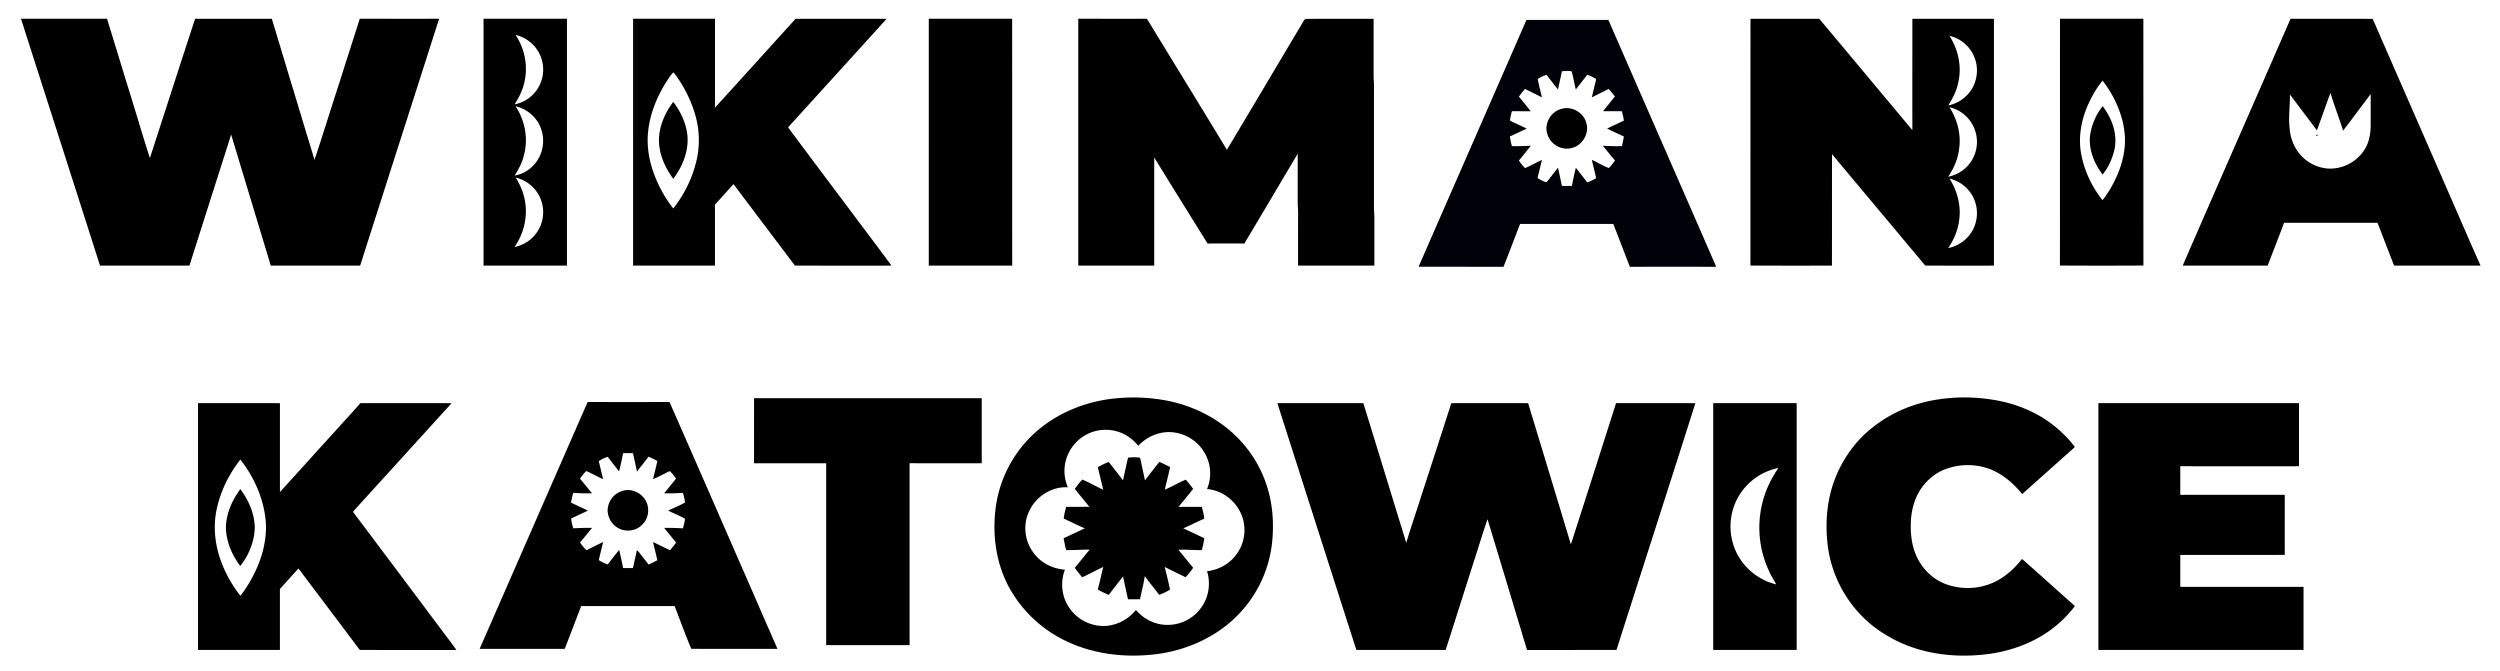 <svg xmlns="http://www.w3.org/2000/svg" viewBox="0 0 140 37.578"><path d="M1.176 1.05h4.816c.445 1.43.875 2.86 1.317 4.282.363 1.17.707 2.35 1.085 3.52.844-2.6 1.68-5.2 2.532-7.801 1.43 0 2.86.004 4.297 0 .793 2.63 1.59 5.27 2.39 7.902.492-1.48.95-2.97 1.434-4.453.363-1.15.734-2.3 1.101-3.45 1.48 0 2.96.005 4.442 0-1.47 4.61-2.95 9.21-4.422 13.825h-5.004c-.742-2.45-1.48-4.89-2.219-7.34-.78 2.45-1.56 4.89-2.336 7.34H5.601c-1.47-4.61-2.95-9.21-4.425-13.824zM87.453 6.094c-.5.12-.867.617-.852 1.129.016.3.148.598.375.8.281.254.695.371 1.067.258.582-.152.973-.82.789-1.402-.152-.574-.805-.953-1.379-.785M62.473 22.309a10 10 0 0 1 2.969.145c1.61.336 3.14 1.17 4.207 2.433a6.8 6.8 0 0 1 1.21 2.074c.392 1.07.497 2.23.384 3.36a6.82 6.82 0 0 1-1.848 4.043c-1.23 1.3-2.95 2.07-4.711 2.277-1.81.215-3.71-.035-5.328-.918a7.1 7.1 0 0 1-2.758-2.672c-.883-1.52-1.09-3.38-.762-5.09a6.88 6.88 0 0 1 2.512-4.054c1.18-.914 2.64-1.46 4.125-1.598m-2.488 2.812a2.28 2.28 0 0 0-.184 2.168c-.906-.054-1.79.512-2.164 1.332-.367.746-.262 1.69.25 2.348.402.56 1.07.883 1.75.934-.27.69-.188 1.51.238 2.125.367.559.992.934 1.656 1.011.785.098 1.59-.266 2.082-.882.422.508 1.07.832 1.735.836a2.3 2.3 0 0 0 1.91-.954c.43-.578.555-1.36.336-2.05.645-.075 1.26-.406 1.64-.938.509-.66.603-1.61.227-2.36a2.34 2.34 0 0 0-1.867-1.308c.223-.52.234-1.13.035-1.66a2.33 2.33 0 0 0-1.793-1.492c-.762-.141-1.57.168-2.086.73-.145-.145-.277-.297-.441-.422a2.298 2.298 0 0 0-3.324.582M117.51 22.574c3.75 0 7.49.004 11.234 0 .004 1.18 0 2.36 0 3.535-2.21.004-4.43 0-6.648 0v1.602c1.95 0 3.9-.004 5.851 0 0 1.12-.004 2.24 0 3.363-1.95.004-3.9 0-5.851.004v1.785h6.902v3.535H117.51zM34.453 27.703a1.17 1.17 0 0 0-.426.879c.008.363.191.719.492.926.375.277.934.273 1.309-.008.176-.137.328-.312.402-.524.13-.359.075-.793-.172-1.09a1.17 1.17 0 0 0-.89-.445 1.2 1.2 0 0 0-.715.262M27.078 1.05h4.672v13.825h-4.672zm1.793.906c.504.754.703 1.71.504 2.602-.09.465-.305.895-.563 1.289a1.98 1.98 0 0 0 1.579-1.621 1.99 1.99 0 0 0-1.52-2.27m0 3.992c.527.797.723 1.81.469 2.739-.094.414-.297.789-.52 1.144.793-.125 1.45-.816 1.567-1.61a2 2 0 0 0-.297-1.433 2.03 2.03 0 0 0-1.22-.84m.005 3.993c.426.656.645 1.46.555 2.238a3.5 3.5 0 0 1-.618 1.652 1.98 1.98 0 0 0 1.543-1.457 1.99 1.99 0 0 0-.351-1.707 2.03 2.03 0 0 0-1.13-.726M52.012 1.05h4.668c.004 4.61 0 9.22.004 13.825h-4.672zM115.36 1.05h4.668c.004 4.61 0 9.21.004 13.82q-2.341.013-4.676 0c.004-4.61 0-9.21.004-13.82m1.598 4.755c-.402.879-.594 1.88-.407 2.84.176.938.602 1.82 1.188 2.562.145-.164.258-.352.379-.535.445-.73.777-1.55.86-2.402.054-.477.003-.961-.098-1.43a6.2 6.2 0 0 0-1.137-2.324c-.32.387-.574.832-.785 1.289M106.95 22.77c1.04-.379 2.15-.531 3.254-.512 1.04.028 2.09.191 3.066.578a6.74 6.74 0 0 1 2.817 2.059c.027.05.137.121.066.176-.973.867-1.94 1.73-2.91 2.597-.473-.578-1.05-1.09-1.746-1.375a3.56 3.56 0 0 0-2.645.016c-.48.2-.895.543-1.203.957-.387.52-.578 1.16-.633 1.797-.039.617 0 1.25.207 1.832.277.797.895 1.48 1.684 1.793.824.32 1.77.324 2.594-.012.695-.277 1.27-.789 1.734-1.375.992.871 1.97 1.76 2.961 2.637a6.6 6.6 0 0 1-1.719 1.582c-1.03.652-2.22 1.02-3.425 1.14-1.78.185-3.64-.081-5.207-.968a6.8 6.8 0 0 1-2.133-1.832 6.86 6.86 0 0 1-1.356-3.285c-.133-1.08-.082-2.2.227-3.243a6.9 6.9 0 0 1 1.812-2.992 7.5 7.5 0 0 1 2.555-1.57M42.227 22.301h12.75v3.64c-1.34.005-2.69 0-4.04 0v10.185h-4.671V25.942h-4.04zM35.453 1.05h4.586v4.977c1.51-1.65 3.01-3.32 4.516-4.976 1.7.008 3.4-.004 5.093.004-1.83 2.03-3.68 4.05-5.515 6.078 1.13 1.52 2.27 3.04 3.406 4.55.793 1.07 1.6 2.12 2.383 3.192-1.8.004-3.61 0-5.406 0-1.14-1.52-2.3-3.04-3.438-4.566-.348.379-.688.77-1.04 1.148v3.418h-4.585V1.051m1.777 3.668c-.496.824-.855 1.75-.941 2.707-.07.746.05 1.5.297 2.207.258.734.637 1.43 1.117 2.04a6.86 6.86 0 0 0 1.324-2.782 5.1 5.1 0 0 0-.137-2.606 7.3 7.3 0 0 0-.925-1.898c-.082-.113-.152-.238-.262-.332-.188.195-.324.438-.473.664M128.27 1.05c1.54.009 3.07-.007 4.602.009 1.45 3.33 2.91 6.65 4.359 9.98.559 1.28 1.11 2.56 1.68 3.836h-4.84c-.316-.797-.617-1.6-.93-2.398h-5.234c-.301.805-.613 1.6-.918 2.398h-4.758c2-4.61 4.03-9.21 6.04-13.824m2.234 4.152c-.258.695-.5 1.4-.758 2.098-.5-.676-1.01-1.34-1.512-2.012.012.617-.086 1.23-.02 1.848.032.504.195 1 .504 1.402.477.645 1.32 1.01 2.118.875a2.3 2.3 0 0 0 1.636-1.132c.215-.387.281-.836.285-1.274V5.266c-.516.684-1.02 1.37-1.543 2.05-.227-.706-.492-1.4-.71-2.113M11.09 22.574c1.53.004 3.05 0 4.586.004v4.973c1.05-1.14 2.09-2.31 3.14-3.457.434-.488.883-.965 1.313-1.457.031-.055.09-.067.148-.063 1.67.004 3.34 0 5.012.004-1.81 2-3.63 3.99-5.445 5.992-.024.04-.098.086-.047.133q2.447 3.254 4.883 6.512c.293.395.598.78.879 1.183-1.8.004-3.61 0-5.41 0-1.14-1.52-2.29-3.04-3.434-4.562-.352.379-.691.77-1.04 1.148v3.414H11.09zm1.02 6.067c-.165.89-.07 1.82.226 2.672a7 7 0 0 0 1.125 2.047c.324-.398.586-.848.812-1.313.395-.797.625-1.68.625-2.57-.043-1.36-.609-2.68-1.437-3.742-.664.844-1.15 1.85-1.352 2.906M71.531 22.574c1.56 0 3.12.004 4.676 0 .047.012.145-.023.156.05q1.194 3.884 2.387 7.774c.266-.89.574-1.77.851-2.656.56-1.72 1.12-3.44 1.672-5.164 1.43-.004 2.87-.004 4.301 0 .801 2.63 1.6 5.27 2.395 7.906.852-2.63 1.69-5.27 2.53-7.91 1.48.004 2.96 0 4.442.004-1.46 4.61-2.95 9.21-4.418 13.82q-2.506-.001-5.008.004c-.738-2.44-1.47-4.89-2.214-7.325-.281.81-.523 1.63-.79 2.446-.52 1.62-1.03 3.25-1.554 4.875h-5c-1.48-4.61-2.95-9.21-4.426-13.824z"/><path d="M63.172 25.629c.215-.023.438-.04.656.004.04.035.031.098.051.144.074.375.164.75.238 1.125.266-.348.531-.695.809-1.035.203.086.402.191.601.29-.093.421-.199.843-.3 1.265.402-.164.773-.398 1.175-.559.152.156.285.336.415.512-.266.34-.543.676-.82 1.008H67.3c.062.219.117.438.137.664-.395.168-.777.37-1.172.539.39.188.785.367 1.176.555a5 5 0 0 1-.141.664c-.438.011-.871-.04-1.309-.02.273.34.555.672.825 1.012a3.7 3.7 0 0 1-.426.527c-.391-.195-.785-.375-1.168-.578.105.418.21.84.297 1.266-.18.133-.395.215-.606.297-.266-.352-.547-.691-.808-1.047-.055.438-.18.863-.266 1.297h-.672q-.14-.639-.277-1.278c-.266.344-.535.684-.797 1.028a4 4 0 0 1-.617-.297c.113-.418.203-.844.304-1.262-.395.184-.777.395-1.175.578-.145-.176-.297-.344-.414-.535.28-.332.547-.68.832-1.012-.438-.011-.875.035-1.313.024-.07-.22-.105-.445-.148-.664.398-.18.789-.375 1.187-.555-.398-.168-.785-.363-1.18-.547.02-.223.082-.438.137-.656.43 0 .863.004 1.297-.004-.27-.336-.551-.664-.812-1.004.129-.18.266-.359.421-.52.395.172.773.387 1.168.57-.097-.421-.203-.84-.3-1.26.195-.118.398-.212.609-.294q.404.511.8 1.027c.095-.426.18-.848.282-1.27M60.383 1.05c1.24 0 2.47.005 3.707 0 .059.009.145-.019.172.055 1.48 2.43 2.97 4.85 4.445 7.282 1.36-2.27 2.71-4.55 4.07-6.832.11-.16.188-.352.317-.496 1.27-.012 2.55-.004 3.828-.008v3.347c.035.348.016.7.02 1.051v6.313c.035.348.019.699.023 1.05v2.063h-4.273v-2.148c-.004-.418.02-.84-.02-1.258v-2.86c-1 1.68-1.99 3.36-2.988 5.028a181 181 0 0 0-2.059 0c-1-1.6-2-3.21-2.988-4.817-.004 2.02 0 4.04 0 6.055h-4.254V1.051zM98.023 14.871c.004-4.61 0-9.21.004-13.82h3.852q2.611 3.12 5.214 6.238c-.004-2.08 0-4.16 0-6.238h4.567v13.824c-1.28.004-2.56 0-3.844 0l-5.223-6.242c-.004 2.08 0 4.16-.004 6.242-1.52 0-3.04.004-4.566-.004M109.17 2.008c.48.746.695 1.68.504 2.555-.086.484-.312.93-.567 1.34a2 2 0 0 0 1.051-.582c.523-.527.691-1.36.43-2.059a1.98 1.98 0 0 0-1.418-1.254m0 3.996c.44.688.664 1.53.539 2.344-.066.559-.297 1.09-.613 1.55.512-.101.98-.401 1.27-.835a1.993 1.993 0 0 0-1.195-3.059m.003 4c.422.664.645 1.47.547 2.258-.059.586-.29 1.14-.621 1.629.66-.13 1.25-.61 1.48-1.246a2 2 0 0 0-.219-1.836 2 2 0 0 0-1.187-.805M36.91 8.063c.059.71.371 1.38.793 1.949.512-.676.859-1.52.797-2.38-.063-.702-.371-1.37-.797-1.925-.508.668-.855 1.5-.793 2.356M95.941 22.574h4.672v13.824H95.94zm1.441 5.188a3.35 3.35 0 0 0-.343 2.644c.312 1.14 1.28 2.05 2.43 2.32-.149-.266-.31-.52-.426-.797a5.72 5.72 0 0 1-.204-4.257c.176-.52.445-1.01.75-1.465a3.34 3.34 0 0 0-2.207 1.555"/><path fill="#000008" d="M85.48 1.117c1.53-.004 3.06 0 4.59 0 2.01 4.61 4.03 9.21 6.039 13.824q-2.413-.006-4.836 0c-.312-.8-.617-1.6-.93-2.402h-5.218c-.312.8-.613 1.61-.93 2.402-1.59-.004-3.17 0-4.754-.004 2.01-4.61 4.03-9.21 6.039-13.82m1.988 2.871-.222 1.028c-.211-.277-.43-.547-.637-.828-.172.062-.352.125-.496.246.062.344.16.68.234 1.02-.312-.165-.629-.317-.945-.473a5 5 0 0 0-.344.43c.22.272.445.542.664.82-.352-.004-.703 0-1.054-.004-.051.172-.086.348-.114.523.31.164.633.293.942.453a71 71 0 0 1-.942.438q.037.277.114.543c.355.007.707-.004 1.058-.024q-.327.417-.668.828c.094.137.191.273.309.39.035.056.097.009.14-.007l.844-.422c-.086.34-.164.68-.25 1.02.156.097.32.19.5.238.223-.262.426-.543.645-.812.082.34.148.68.222 1.019h.555c.07-.34.141-.68.223-1.02.215.274.43.544.64.82.172-.062.34-.14.496-.234-.066-.344-.164-.684-.238-1.027.32.145.621.332.95.457.132-.125.233-.277.343-.426-.234-.266-.449-.547-.676-.82.355.012.711.035 1.067.016q.063-.263.11-.532c-.31-.16-.634-.285-.938-.449.309-.152.629-.293.937-.445a3.4 3.4 0 0 0-.117-.527c-.348.004-.7 0-1.047 0 .215-.277.441-.543.66-.82a4 4 0 0 0-.351-.426q-.474.239-.942.472c.074-.289.137-.578.211-.867.004-.055.04-.113.016-.168-.145-.105-.316-.164-.477-.234q-.323.414-.644.824c-.086-.336-.137-.68-.235-1.012-.176-.043-.363-.015-.543-.008"/><path d="M117.04 7.613c-.074.773.234 1.55.707 2.16.332-.405.551-.91.668-1.421.176-.855-.152-1.73-.664-2.407a3.4 3.4 0 0 0-.711 1.668z"/><path fill="#00f" d="M129.7 7.563c.117-.086.121.109 0 .027z"/><path d="M32.91 22.512c1.53.004 3.05.004 4.582 0 1.52 3.45 3.02 6.9 4.531 10.352q.756 1.742 1.516 3.473c-1.61-.004-3.22.004-4.828-.004-.332-.785-.621-1.6-.934-2.395h-5.23q-.458 1.201-.922 2.399h-4.766c2.02-4.61 4.03-9.22 6.05-13.824m1.985 2.867c-.07.34-.137.68-.226 1.015-.215-.27-.43-.543-.637-.816a2.6 2.6 0 0 0-.5.242c.082.34.16.68.246 1.016-.316-.148-.625-.316-.945-.461a3 3 0 0 0-.352.434c.23.266.45.547.676.816-.352.008-.703-.004-1.055-.024-.054.18-.09.36-.125.543.312.152.633.297.95.45-.312.148-.625.289-.938.441.004.188.066.371.113.55.352-.015.703-.034 1.055-.023-.227.27-.445.551-.676.817.11.156.223.309.371.433.305-.156.613-.312.926-.46-.086.335-.164.675-.246 1.015.156.098.328.18.504.242q.309-.416.64-.816c.075.336.153.676.22 1.015.183.008.366.004.55.004q.11-.5.219-1a.8.8 0 0 1 .144.141c.164.223.344.434.508.66.168-.07.332-.156.496-.242q-.118-.511-.242-1.016c.32.141.633.31.953.457.113-.14.234-.277.336-.425-.219-.281-.445-.551-.668-.825.352-.007.703.004 1.051.024.05-.176.102-.355.117-.54-.305-.171-.633-.3-.945-.452.312-.152.645-.277.945-.457-.015-.184-.066-.36-.117-.536-.348.02-.699.032-1.05.024.218-.277.448-.543.667-.824a3 3 0 0 0-.332-.41c-.058-.008-.109.035-.16.054-.262.137-.527.27-.797.387.082-.34.168-.676.242-1.02-.164-.082-.328-.168-.496-.238-.207.285-.44.551-.644.84q-.11-.522-.227-1.04c-.184 0-.367-.003-.55.005M13.457 27.391c-.469.637-.809 1.4-.805 2.203.028.766.348 1.5.801 2.102.414-.512.684-1.13.785-1.782.02-.195.043-.39.016-.59-.063-.706-.375-1.37-.797-1.933"/></svg>